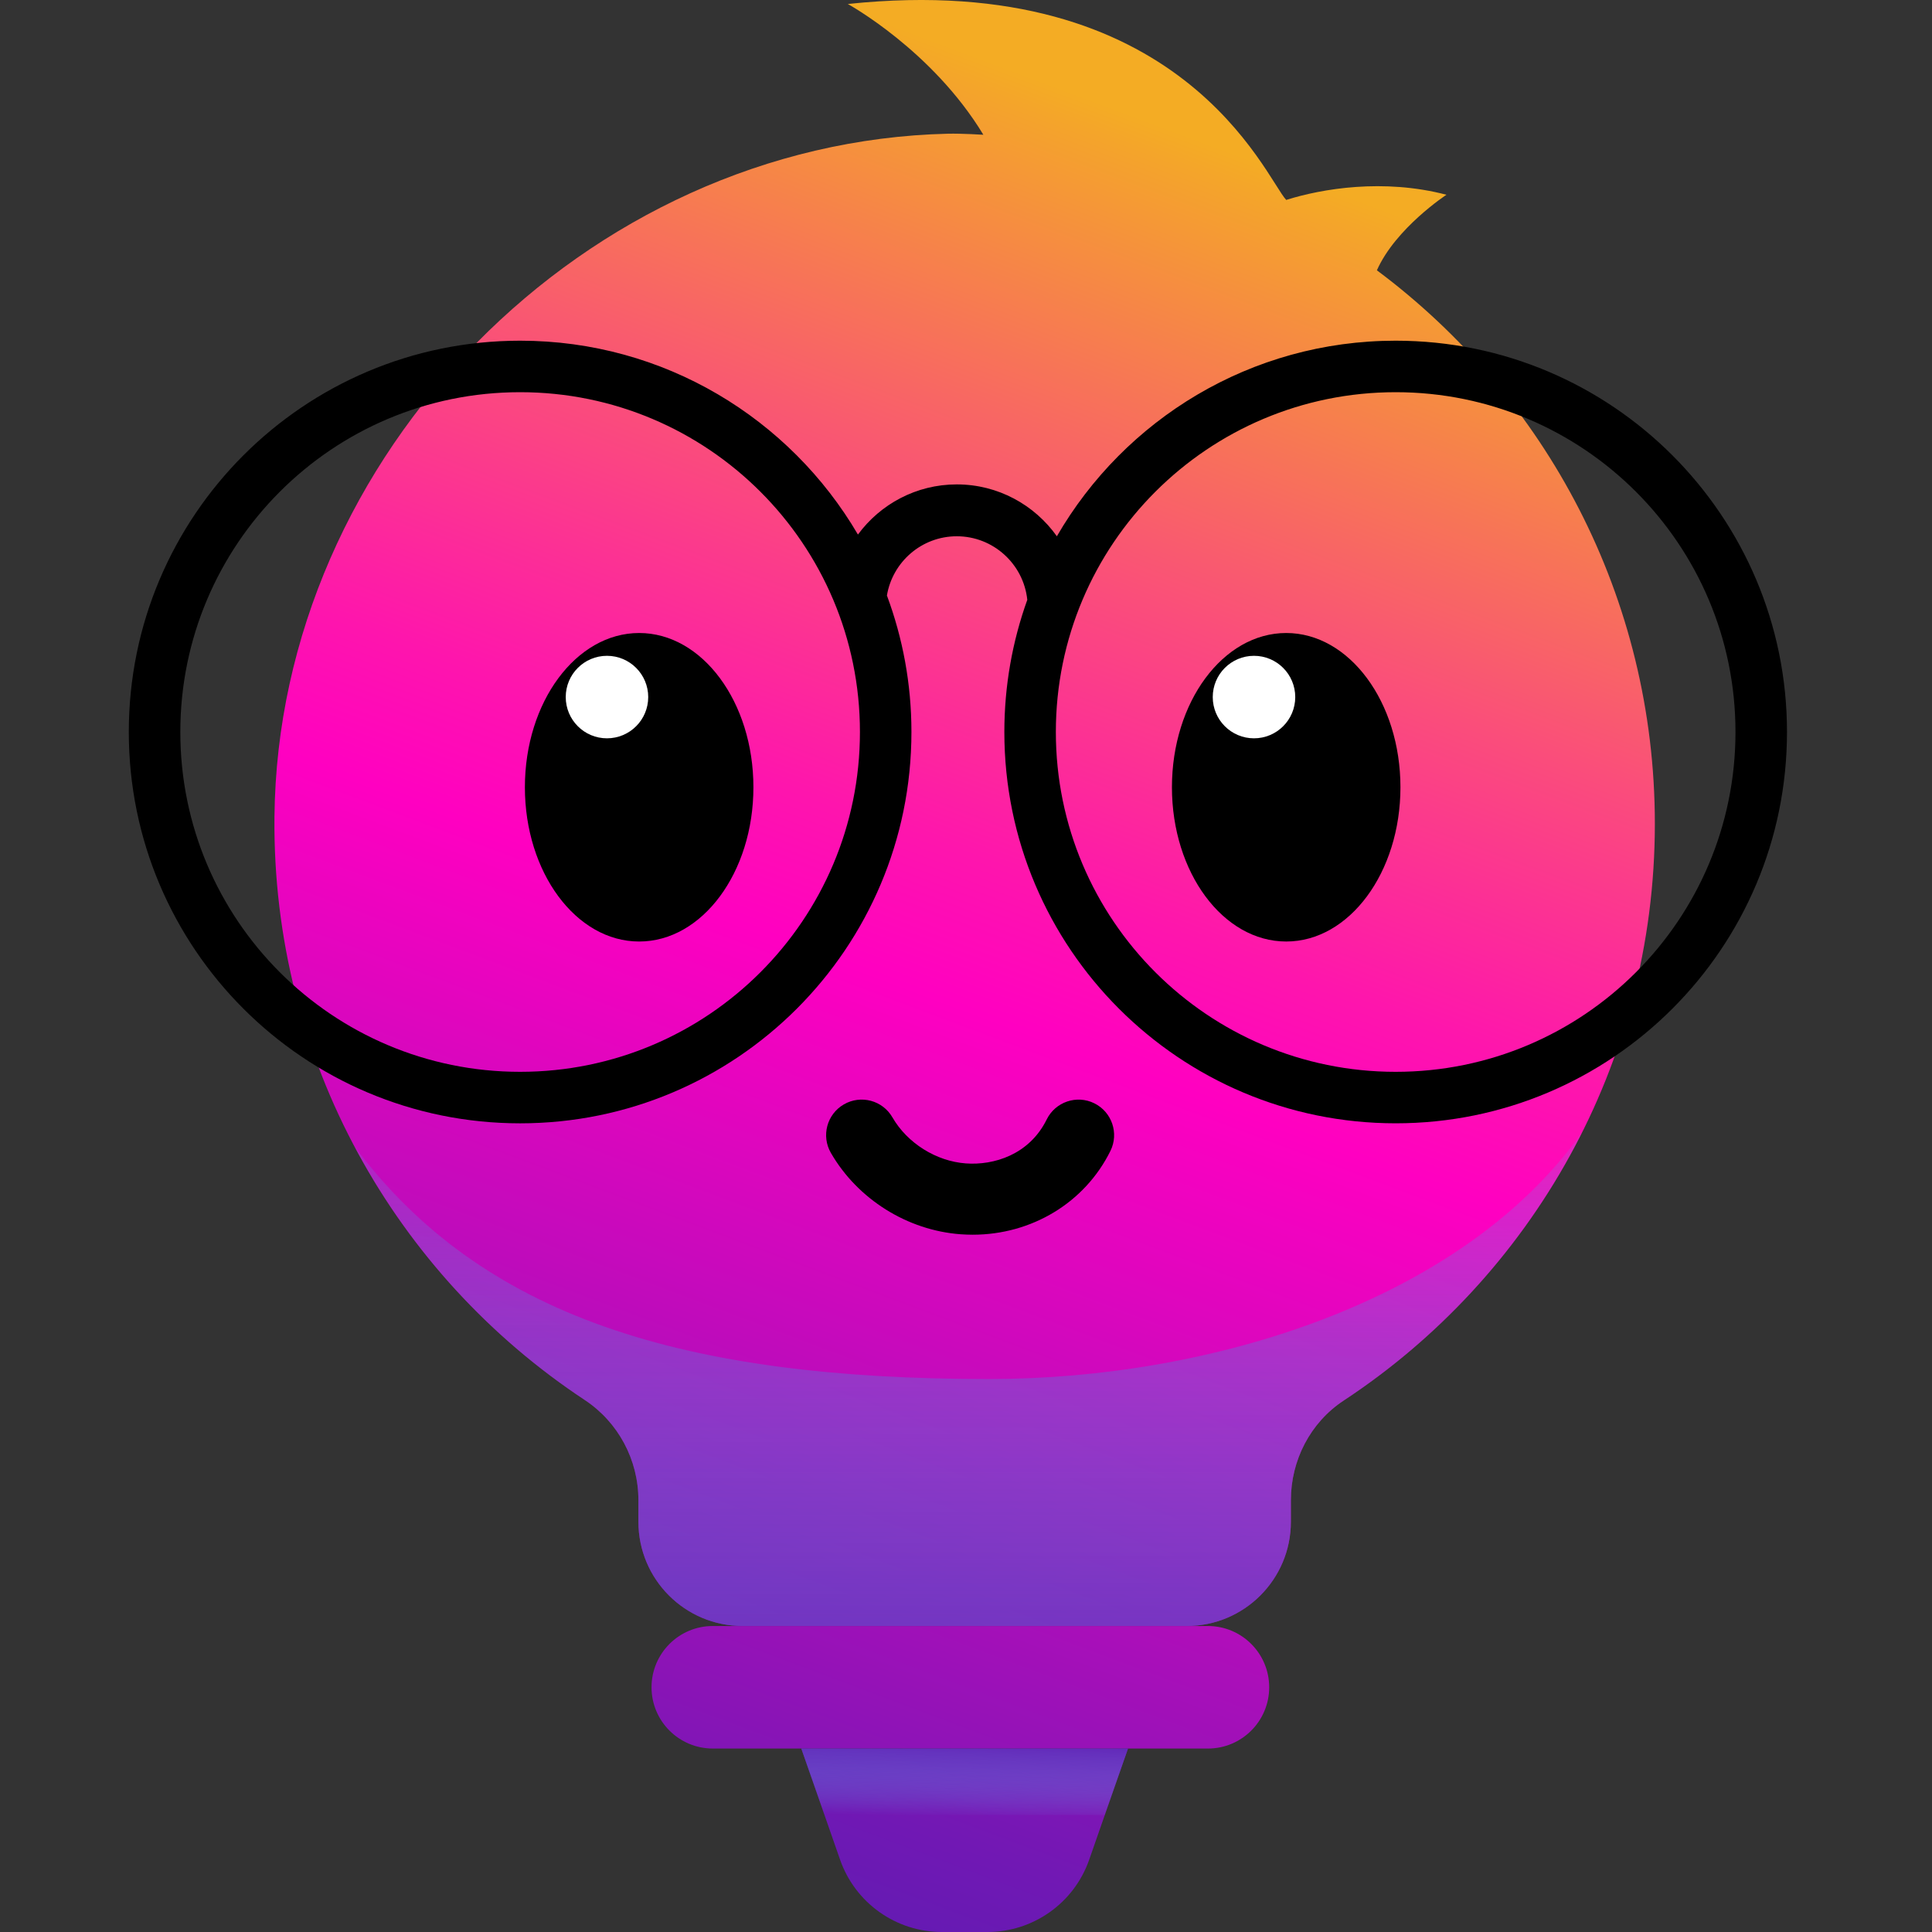 <svg width="120" height="120" viewBox="0 0 120 120" fill="none" xmlns="http://www.w3.org/2000/svg">
<rect x="0" y="0" width="120" height="120" fill="#333333" stroke="none"/>
<path d="M85.521 16.789C86.687 14.164 89.841 12.097 89.841 12.097C85.928 11.072 82.101 11.721 79.888 12.418C78.596 11.02 73.407 -1.94 52.659 0.248C52.659 0.248 57.905 3.119 61.078 8.37C61.078 8.37 59.739 8.285 58.88 8.305C36.398 8.835 17.266 28.248 17.047 50.736C16.9 65.868 24.595 79.21 36.315 86.953C38.403 88.333 39.652 90.674 39.652 93.176V94.519C39.652 98.096 42.551 100.995 46.128 100.995H73.703C77.28 100.995 80.179 98.096 80.179 94.519V93.179C80.179 90.702 81.386 88.355 83.455 86.993C95.099 79.329 102.786 66.145 102.786 51.163C102.787 37.088 95.999 24.603 85.521 16.789Z" fill="url(#paint0_linear_381_2)"/>
<path d="M61.446 85.655C42.382 85.655 29.928 81.789 22.021 71.214C25.399 77.582 30.331 82.999 36.316 86.953C38.403 88.333 39.653 90.674 39.653 93.176V94.519C39.653 98.096 42.552 100.995 46.129 100.995H73.704C77.28 100.995 80.18 98.096 80.18 94.519V93.179C80.18 90.702 81.387 88.355 83.456 86.993C89.749 82.85 94.882 77.094 98.275 70.315C90.809 80.876 75.093 85.655 61.446 85.655Z" fill="url(#paint1_linear_381_2)"/>
<path d="M79.888 58.479C83.807 58.479 86.984 54.19 86.984 48.898C86.984 43.606 83.807 39.317 79.888 39.317C75.968 39.317 72.791 43.606 72.791 48.898C72.791 54.19 75.968 58.479 79.888 58.479Z" fill="black"/>
<path d="M77.888 45.858C79.303 45.858 80.45 44.711 80.45 43.296C80.45 41.881 79.303 40.734 77.888 40.734C76.473 40.734 75.326 41.881 75.326 43.296C75.326 44.711 76.473 45.858 77.888 45.858Z" fill="white"/>
<path d="M39.699 58.479C43.618 58.479 46.796 54.19 46.796 48.898C46.796 43.606 43.618 39.317 39.699 39.317C35.78 39.317 32.602 43.606 32.602 48.898C32.602 54.19 35.78 58.479 39.699 58.479Z" fill="black"/>
<path d="M37.7 45.858C39.115 45.858 40.262 44.711 40.262 43.296C40.262 41.881 39.115 40.734 37.7 40.734C36.285 40.734 35.139 41.881 35.139 43.296C35.139 44.711 36.285 45.858 37.7 45.858Z" fill="white"/>
<path d="M75.027 108.605H44.273C42.171 108.605 40.468 106.902 40.468 104.8C40.468 102.698 42.171 100.995 44.273 100.995H75.027C77.128 100.995 78.832 102.698 78.832 104.8C78.832 106.902 77.128 108.605 75.027 108.605Z" fill="url(#paint2_linear_381_2)"/>
<path d="M61.328 120H58.504C55.654 120 53.117 118.198 52.178 115.507L49.77 108.605H70.061L67.653 115.507C66.715 118.198 64.178 120 61.328 120Z" fill="url(#paint3_linear_381_2)"/>
<path d="M68.622 112.732L70.062 108.605H49.771L51.21 112.732H68.622Z" fill="url(#paint4_linear_381_2)"/>
<path d="M86.687 21.161C77.694 21.161 69.848 26.048 65.644 33.309C64.261 31.362 61.992 30.087 59.427 30.087C56.91 30.087 54.677 31.316 53.288 33.202C49.069 26.001 41.255 21.161 32.306 21.161C18.882 21.161 8 32.043 8 45.466C8 58.89 18.882 69.772 32.306 69.772C45.729 69.772 56.611 58.89 56.611 45.466C56.611 42.483 56.071 39.627 55.088 36.987C55.436 34.903 57.246 33.309 59.427 33.309C61.701 33.309 63.578 35.042 63.807 37.256C62.886 39.821 62.382 42.584 62.382 45.466C62.382 58.889 73.264 69.771 86.687 69.771C100.111 69.771 110.993 58.889 110.993 45.466C110.993 32.043 100.111 21.161 86.687 21.161ZM32.306 66.573C20.649 66.573 11.2 57.123 11.2 45.466C11.2 33.809 20.649 24.36 32.306 24.36C43.963 24.36 53.412 33.809 53.412 45.466C53.412 57.123 43.963 66.573 32.306 66.573ZM86.687 66.573C75.031 66.573 65.581 57.123 65.581 45.466C65.581 33.809 75.031 24.36 86.687 24.36C98.344 24.36 107.794 33.809 107.794 45.466C107.794 57.123 98.344 66.573 86.687 66.573Z" fill="black"/>
<path d="M60.414 76.69C60.168 76.69 59.921 76.68 59.673 76.663C56.36 76.422 53.269 74.486 51.608 71.609C50.998 70.554 51.36 69.205 52.415 68.595C53.471 67.985 54.821 68.346 55.43 69.402C56.356 71.005 58.147 72.128 59.993 72.262C61.713 72.388 63.927 71.734 65.013 69.531C65.552 68.438 66.876 67.988 67.968 68.527C69.061 69.066 69.511 70.389 68.972 71.482C67.385 74.701 64.08 76.69 60.414 76.69Z" fill="black"/>
<defs>
<linearGradient id="paint0_linear_381_2" x1="32.396" y1="124.608" x2="75.779" y2="9.16" gradientUnits="userSpaceOnUse">
<stop stop-color="#5C1CB2"/>
<stop offset="0.092" stop-color="#7118B4"/>
<stop offset="0.284" stop-color="#A90FB9"/>
<stop offset="0.549" stop-color="#FF00C1"/>
<stop offset="0.622" stop-color="#FE15AD"/>
<stop offset="0.771" stop-color="#FA4D7B"/>
<stop offset="0.985" stop-color="#F4A52A"/>
<stop offset="1" stop-color="#F4AC24"/>
</linearGradient>
<linearGradient id="paint1_linear_381_2" x1="60.148" y1="60.808" x2="60.148" y2="122.699" gradientUnits="userSpaceOnUse">
<stop stop-color="#5CBFFC" stop-opacity="0"/>
<stop offset="0.276" stop-color="#5C8AE4" stop-opacity="0.276"/>
<stop offset="0.616" stop-color="#5C4FC9" stop-opacity="0.616"/>
<stop offset="0.867" stop-color="#5C2AB8" stop-opacity="0.867"/>
<stop offset="1" stop-color="#5C1CB2"/>
</linearGradient>
<linearGradient id="paint2_linear_381_2" x1="50.522" y1="129.091" x2="90.322" y2="23.178" gradientUnits="userSpaceOnUse">
<stop stop-color="#5C1CB2"/>
<stop offset="0.092" stop-color="#7118B4"/>
<stop offset="0.284" stop-color="#A90FB9"/>
<stop offset="0.549" stop-color="#FF00C1"/>
<stop offset="0.622" stop-color="#FE15AD"/>
<stop offset="0.771" stop-color="#FA4D7B"/>
<stop offset="0.985" stop-color="#F4A52A"/>
<stop offset="1" stop-color="#F4AC24"/>
</linearGradient>
<linearGradient id="paint3_linear_381_2" x1="54.165" y1="124.161" x2="95.989" y2="12.86" gradientUnits="userSpaceOnUse">
<stop stop-color="#5C1CB2"/>
<stop offset="0.092" stop-color="#7118B4"/>
<stop offset="0.284" stop-color="#A90FB9"/>
<stop offset="0.549" stop-color="#FF00C1"/>
<stop offset="0.622" stop-color="#FE15AD"/>
<stop offset="0.771" stop-color="#FA4D7B"/>
<stop offset="0.985" stop-color="#F4A52A"/>
<stop offset="1" stop-color="#F4AC24"/>
</linearGradient>
<linearGradient id="paint4_linear_381_2" x1="59.802" y1="112.893" x2="59.946" y2="107.5" gradientUnits="userSpaceOnUse">
<stop stop-color="#5CBFFC" stop-opacity="0"/>
<stop offset="0.276" stop-color="#5C8AE4" stop-opacity="0.276"/>
<stop offset="0.616" stop-color="#5C4FC9" stop-opacity="0.616"/>
<stop offset="0.867" stop-color="#5C2AB8" stop-opacity="0.867"/>
<stop offset="1" stop-color="#5C1CB2"/>
</linearGradient>
</defs>
</svg>
